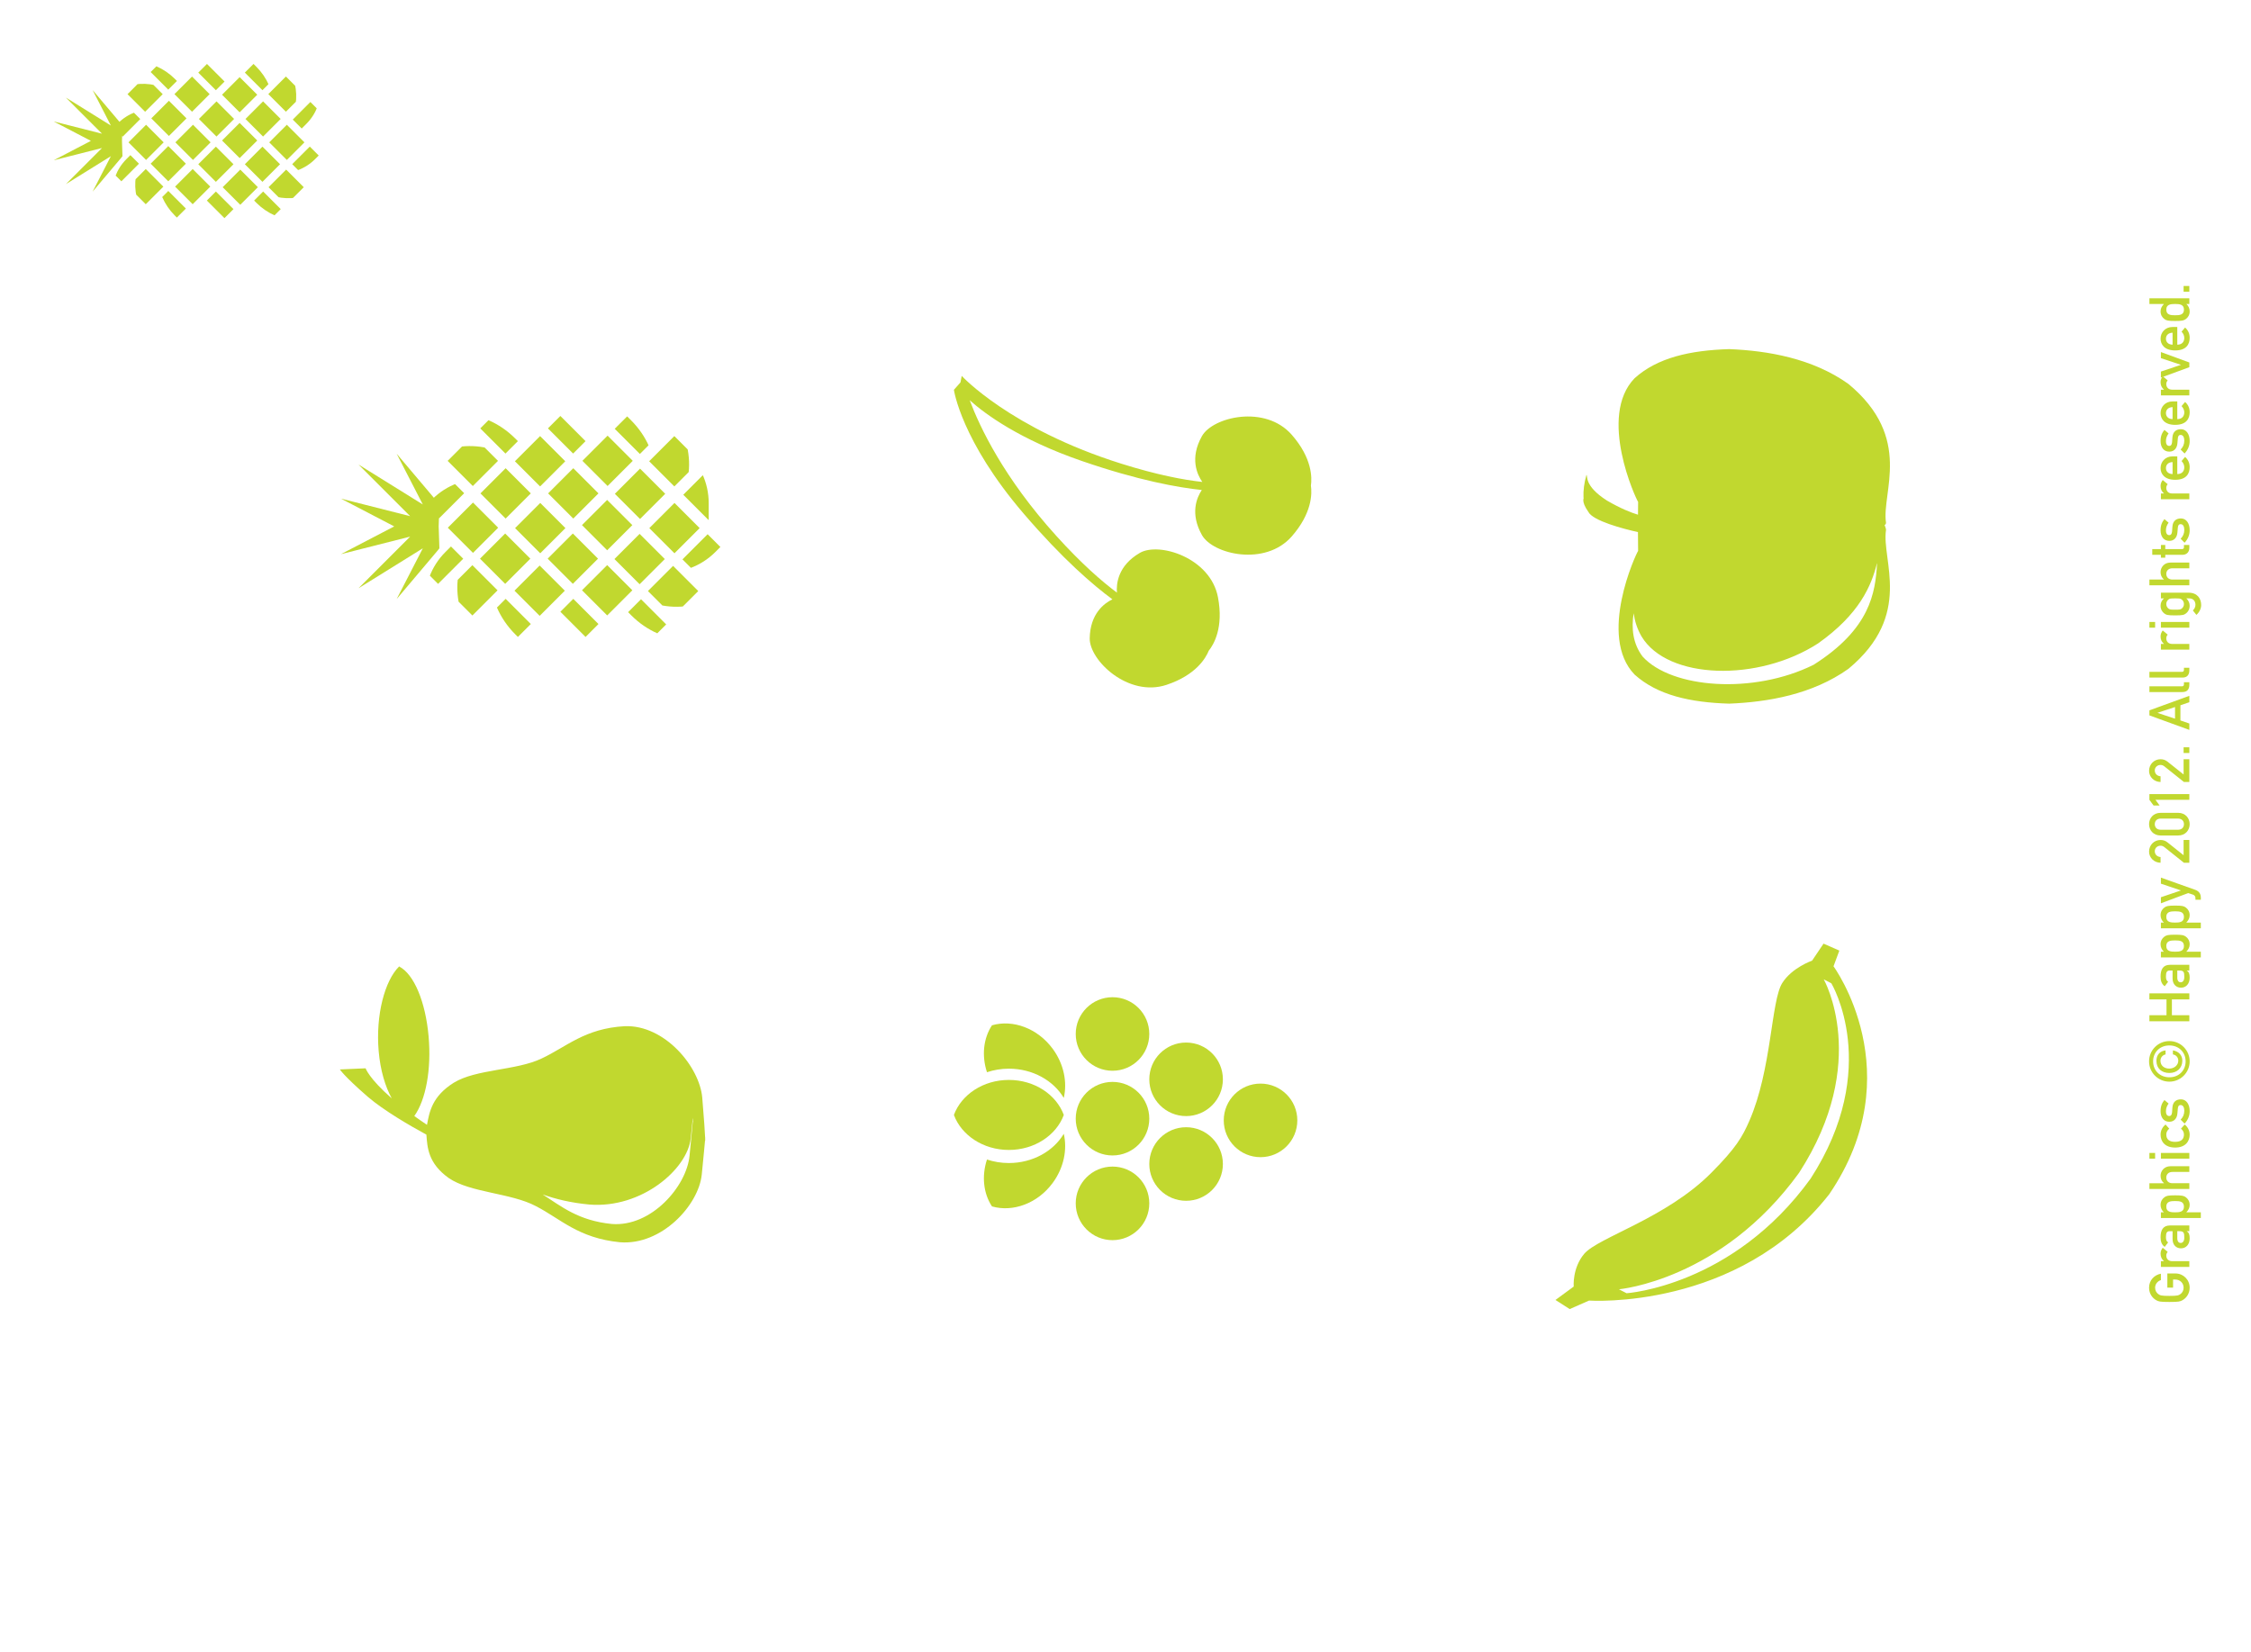 <?xml version="1.0" encoding="UTF-8" standalone="no"?>
<!-- Generator: Adobe Illustrator 16.0.0, SVG Export Plug-In . SVG Version: 6.00 Build 0)  -->

<svg
   xmlns:dc="http://purl.org/dc/elements/1.1/"
   xmlns:cc="http://creativecommons.org/ns#"
   xmlns:rdf="http://www.w3.org/1999/02/22-rdf-syntax-ns#"
   xmlns:svg="http://www.w3.org/2000/svg"
   xmlns="http://www.w3.org/2000/svg"
   xmlns:xlink="http://www.w3.org/1999/xlink"
   xmlns:sodipodi="http://sodipodi.sourceforge.net/DTD/sodipodi-0.dtd"
   xmlns:inkscape="http://www.inkscape.org/namespaces/inkscape"
   version="1.1"
   id="Layer_1"
   x="0px"
   y="0px"
   width="989.355"
   height="726.302"
   viewBox="0 0 989.355 726.302"
   enable-background="new 0 0 595.275 841.89"
   xml:space="preserve"
   inkscape:version="0.91 r13725"
   sodipodi:docname="nlg_fruit.svg"><defs
     id="defs1389"><defs
       id="defs637"><rect
         height="841.89"
         width="595.274"
         y="-0.001"
         x="0.001"
         id="SVGID_9_" /></defs><clipPath
       id="SVGID_10_"><use
         id="use641"
         overflow="visible"
         xlink:href="#SVGID_9_"
         style="overflow:visible"
         x="0"
         y="0"
         width="100%"
         height="100%" /></clipPath><defs
       id="defs389"><rect
         height="841.89"
         width="595.274"
         y="-0.001"
         x="0.001"
         id="SVGID_1_" /></defs><clipPath
       id="SVGID_2_"><use
         id="use393"
         overflow="visible"
         xlink:href="#SVGID_1_"
         style="overflow:visible"
         x="0"
         y="0"
         width="100%"
         height="100%" /></clipPath></defs><sodipodi:namedview
     pagecolor="#ffffff"
     bordercolor="#666666"
     borderopacity="1"
     objecttolerance="10"
     gridtolerance="10"
     guidetolerance="10"
     inkscape:pageopacity="0"
     inkscape:pageshadow="2"
     inkscape:window-width="1870"
     inkscape:window-height="1008"
     id="namedview1387"
     showgrid="false"
     inkscape:zoom="1.1212866"
     inkscape:cx="613.78961"
     inkscape:cy="378.67658"
     inkscape:window-x="1440"
     inkscape:window-y="0"
     inkscape:window-maximized="0"
     inkscape:current-layer="layer2"
     fit-margin-top="0"
     fit-margin-left="0"
     fit-margin-right="0"
     fit-margin-bottom="0" /><g
     inkscape:groupmode="layer"
     id="layer2"
     inkscape:label="color"
     style="display:none"
     transform="translate(75.445,65.292)"><rect
       style="display:inline;fill:#008fc5"
       x="250.26"
       y="172.06"
       transform="matrix(1,0.002,-0.002,1,0,0)"
       width="340.201"
       height="249.499"
       id="rect5" /></g><g
     inkscape:groupmode="layer"
     id="layer3"
     inkscape:label="markers"
     style="display:none"
     transform="translate(75.445,65.292)"><polygon
       style="display:inline;fill:none;stroke:#000000;stroke-miterlimit:3.864"
       stroke-miterlimit="3.864"
       points="408.424,399.513 431.123,399.551 431.086,422.252 408.387,422.214 408.349,444.914 453.648,444.988 453.687,422.289 476.387,422.326 476.349,445.025 498.648,444.863 521.348,444.9 521.387,422.199 499.086,422.363 499.123,399.664 521.824,399.7 521.461,376.9 498.76,376.862 498.799,354.163 521.498,354.2 521.535,331.5 499.233,331.664 476.535,331.625 476.498,354.324 453.797,354.289 453.836,331.588 431.233,331.551 431.197,354.25 431.16,376.852 408.461,376.813 "
       id="polygon37"
       transform="matrix(0,-2.9,2.9,0,-442.374,1513.935)" /><polygon
       style="display:inline;fill:none;stroke:#000000;stroke-miterlimit:3.864"
       stroke-miterlimit="3.864"
       points="430.76,376.751 408.062,376.712 408.023,399.413 430.724,399.451 430.687,422.15 407.986,422.113 385.285,422.076 385.248,444.775 362.549,444.738 362.586,422.039 317.286,421.963 317.324,399.263 340.023,399.3 340.062,376.6 317.361,376.563 317.398,353.963 340.099,354 362.697,354.039 362.736,331.338 385.437,331.375 385.398,354.076 408.099,354.113 408.137,331.413 430.836,331.451 "
       id="polygon29"
       transform="matrix(0,-2.9,2.9,0,-442.374,1513.935)" /><polygon
       style="display:inline;fill:none;stroke:#000000;stroke-miterlimit:3.864"
       stroke-miterlimit="3.864"
       points="362.898,354.039 362.937,331.338 385.637,331.376 385.599,354.076 408.299,354.114 408.336,331.412 408.373,308.713 431.072,308.75 431.111,286.051 408.41,286.013 408.483,240.713 385.785,240.675 385.748,263.376 363.049,263.338 363.086,240.639 340.483,240.601 340.447,263.302 340.41,285.901 317.711,285.864 317.674,308.564 340.373,308.6 340.336,331.301 317.637,331.263 317.599,353.964 "
       id="polygon33"
       transform="matrix(0,-2.9,2.9,0,-442.374,1513.935)" /><polygon
       style="display:inline;fill:none;stroke:#000000;stroke-miterlimit:3.864"
       stroke-miterlimit="3.864"
       points="431.062,195.251 408.361,195.213 408.322,217.913 431.023,217.951 430.984,240.651 408.286,240.613 385.586,240.576 385.549,263.275 362.848,263.239 362.885,240.539 317.586,240.463 317.623,217.763 340.322,217.8 340.361,195.1 317.661,195.064 317.697,172.464 340.398,172.501 362.998,172.54 363.036,149.838 385.734,149.876 385.697,172.576 408.398,172.614 408.437,149.913 431.135,149.952 "
       id="polygon27"
       transform="matrix(0,-2.9,2.9,0,-442.374,1513.935)" /><polygon
       style="display:inline;fill:none;stroke:#000000;stroke-miterlimit:3.864"
       stroke-miterlimit="3.864"
       points="521.611,286.2 498.91,286.162 498.873,308.863 521.572,308.9 521.535,331.6 498.836,331.563 476.137,331.525 476.099,354.225 453.398,354.188 453.437,331.488 408.137,331.412 408.174,308.712 430.873,308.75 430.91,286.051 408.211,286.012 408.248,263.412 430.947,263.45 453.549,263.488 453.586,240.787 476.285,240.824 476.248,263.525 498.947,263.563 498.983,240.863 521.686,240.9 "
       id="polygon31"
       transform="matrix(0,-2.9,2.9,0,-442.374,1513.935)" /><polygon
       style="display:inline;fill:none;stroke:#000000;stroke-miterlimit:3.864"
       stroke-miterlimit="3.864"
       points="453.848,263.487 453.885,240.789 476.586,240.824 476.549,263.526 499.249,263.563 499.286,240.863 499.322,218.164 522.023,218.2 522.061,195.5 499.358,195.463 499.436,150.165 476.733,150.125 476.697,172.826 453.996,172.789 454.036,150.089 431.436,150.051 431.396,172.752 431.358,195.352 408.661,195.313 408.624,218.013 431.322,218.051 431.286,240.75 408.586,240.713 408.549,263.412 "
       id="polygon35"
       transform="matrix(0,-2.9,2.9,0,-442.374,1513.935)" /><rect
       style="display:inline;fill:none;stroke:#000000;stroke-width:2.9;stroke-miterlimit:3.864"
       x="-659.56"
       y="-73.995"
       stroke-miterlimit="3.864"
       width="723.402"
       height="986.455"
       id="rect43"
       transform="matrix(0,-1,1,0,0,0)" /></g><g
     inkscape:groupmode="layer"
     id="layer1"
     inkscape:label="Layer 1"
     style="display:inline"
     transform="translate(75.445,65.292)"><path
       style="fill:none;stroke:#000000;stroke-width:2.9;stroke-miterlimit:3.864"
       inkscape:connector-curvature="0"
       stroke-miterlimit="3.864"
       d="M 57.772,592.613"
       id="path25" /><path
       style="fill:none;stroke:#000000;stroke-width:2.9;stroke-miterlimit:3.864"
       inkscape:connector-curvature="0"
       stroke-miterlimit="3.864"
       d="M 58.964,592.463"
       id="path39" /><g
       id="g97"
       transform="matrix(0,-2.9,2.9,0,-442.374,1513.935)"><g
         id="g99" /></g><path
       style="clip-rule:evenodd;fill:#c1d82f;fill-rule:evenodd"
       inkscape:connector-curvature="0"
       id="path469"
       d="m 487.236,374.269 c -5.796,-5.626 -18.354,0.22 -18.748,0.529 -0.64,-0.012 -1.294,-0.012 -1.946,-0.018 0.319,-1.058 0.938,-2.629 2.138,-4.694 2.278,-3.578 3.832,-2.879 3.895,-3.12 -1.201,-0.344 -2.358,-0.496 -3.43,-0.447 -0.05,0.162 -0.453,-0.476 -2.168,0.734 -1.354,0.662 -2.58,5.285 -3.07,7.52 -0.957,0.005 -1.914,0.009 -2.854,0.025 -0.396,-0.309 -12.947,-6.155 -18.75,-0.529 -3.124,3.474 -4.221,8.426 -4.4,14.326 0.234,5.83 1.379,12.608 5.283,18.084 8.182,9.867 16.468,4.977 21.037,5.689 0.185,-10e-4 0.457,-0.092 0.756,-0.211 0.061,0.119 0.156,0.21 0.344,0.211 4.568,-0.712 12.849,4.178 21.035,-5.689 3.904,-5.476 5.047,-12.254 5.285,-18.084 -0.186,-5.9 -1.28,-10.852 -4.407,-14.326 m -28.183,36.736 c -4.274,-0.262 -9.803,-0.988 -15.256,-9.607 -4.537,-9.121 -3.6,-21.536 1.244,-25.921 1.979,-1.493 4.285,-1.712 6.561,-1.358 -1.205,0.172 -2.391,0.542 -3.518,1.201 -6.556,3.938 -6.932,17.662 -1.053,26.747 4.438,6.28 8.758,8.096 12.182,8.938 -0.055,0 -0.106,0.002 -0.16,0"
       clip-path="url(#SVGID_2_)"
       transform="matrix(0,-2.9,2.9,0,-442.374,1513.935)" /><path
       style="clip-rule:evenodd;fill:#c1d82f;fill-rule:evenodd"
       inkscape:connector-curvature="0"
       id="path471"
       d="m 375.558,287.755 c 3.083,-1.136 5.308,-4.436 5.308,-8.327 0,-3.894 -2.225,-7.192 -5.308,-8.329 -3.075,1.137 -5.305,4.435 -5.305,8.329 0,3.891 2.229,7.191 5.305,8.327"
       clip-path="url(#SVGID_2_)"
       transform="matrix(0,-2.9,2.9,0,-442.374,1513.935)" /><path
       style="clip-rule:evenodd;fill:#c1d82f;fill-rule:evenodd"
       inkscape:connector-curvature="0"
       id="path473"
       d="m 367.732,295.138 c 0,-3.079 -2.496,-5.576 -5.571,-5.576 -3.083,0 -5.582,2.497 -5.582,5.576 0,3.078 2.499,5.573 5.582,5.573 3.075,0 5.571,-2.495 5.571,-5.573"
       clip-path="url(#SVGID_2_)"
       transform="matrix(0,-2.9,2.9,0,-442.374,1513.935)" /><path
       style="clip-rule:evenodd;fill:#c1d82f;fill-rule:evenodd"
       inkscape:connector-curvature="0"
       id="path475"
       d="m 374.995,289.563 c -3.079,0 -5.577,2.497 -5.577,5.576 0,3.078 2.498,5.572 5.577,5.572 3.079,0 5.573,-2.494 5.573,-5.572 0,-3.079 -2.494,-5.576 -5.573,-5.576"
       clip-path="url(#SVGID_2_)"
       transform="matrix(0,-2.9,2.9,0,-442.374,1513.935)" /><path
       style="clip-rule:evenodd;fill:#c1d82f;fill-rule:evenodd"
       inkscape:connector-curvature="0"
       id="path477"
       d="m 373.697,306.291 c 0,-3.079 -2.496,-5.579 -5.576,-5.579 -3.078,0 -5.576,2.5 -5.576,5.579 0,3.076 2.498,5.574 5.576,5.574 3.08,0 5.576,-2.498 5.576,-5.574"
       clip-path="url(#SVGID_2_)"
       transform="matrix(0,-2.9,2.9,0,-442.374,1513.935)" /><path
       style="clip-rule:evenodd;fill:#c1d82f;fill-rule:evenodd"
       inkscape:connector-curvature="0"
       id="path479"
       d="m 380.957,300.712 c -3.079,0 -5.572,2.5 -5.572,5.579 0,3.076 2.493,5.574 5.572,5.574 3.082,0 5.575,-2.498 5.575,-5.574 0,-3.079 -2.493,-5.579 -5.575,-5.579"
       clip-path="url(#SVGID_2_)"
       transform="matrix(0,-2.9,2.9,0,-442.374,1513.935)" /><path
       style="clip-rule:evenodd;fill:#c1d82f;fill-rule:evenodd"
       inkscape:connector-curvature="0"
       id="path481"
       d="m 374.736,311.996 c -3.079,0 -5.578,2.496 -5.578,5.574 0,3.078 2.499,5.576 5.578,5.576 3.078,0 5.574,-2.498 5.574,-5.576 10e-4,-3.078 -2.496,-5.574 -5.574,-5.574"
       clip-path="url(#SVGID_2_)"
       transform="matrix(0,-2.9,2.9,0,-442.374,1513.935)" /><path
       style="clip-rule:evenodd;fill:#c1d82f;fill-rule:evenodd"
       inkscape:connector-curvature="0"
       id="path483"
       d="m 387.832,289.563 c -3.082,0 -5.576,2.497 -5.576,5.576 0,3.078 2.494,5.572 5.576,5.572 3.078,0 5.572,-2.494 5.572,-5.572 0,-3.079 -2.494,-5.576 -5.572,-5.576"
       clip-path="url(#SVGID_2_)"
       transform="matrix(0,-2.9,2.9,0,-442.374,1513.935)" /><path
       style="clip-rule:evenodd;fill:#c1d82f;fill-rule:evenodd"
       inkscape:connector-curvature="0"
       id="path485"
       d="m 378.137,287.752 c 2.386,0.551 5.137,0.017 7.442,-1.674 3.136,-2.306 4.479,-6.053 3.568,-9.208 -1.985,-1.309 -4.615,-1.58 -7.112,-0.759 0.343,1.031 0.537,2.145 0.537,3.311 0,3.623 -1.801,6.767 -4.435,8.33"
       clip-path="url(#SVGID_2_)"
       transform="matrix(0,-2.9,2.9,0,-442.374,1513.935)" /><path
       style="clip-rule:evenodd;fill:#c1d82f;fill-rule:evenodd"
       inkscape:connector-curvature="0"
       id="path487"
       d="m 365.263,286.078 c 2.304,1.691 5.057,2.225 7.441,1.674 -2.632,-1.563 -4.435,-4.706 -4.435,-8.33 0,-1.166 0.191,-2.28 0.533,-3.311 -2.494,-0.821 -5.125,-0.55 -7.108,0.759 -0.908,3.156 0.43,6.901 3.569,9.208"
       clip-path="url(#SVGID_2_)"
       transform="matrix(0,-2.9,2.9,0,-442.374,1513.935)" /><path
       style="fill:#c1d82f"
       inkscape:connector-curvature="0"
       id="path489"
       d="m 487.582,272.285 -0.987,-0.193 -1.121,-0.993 c 0,0 -7.666,1.065 -18.767,10.573 -6.875,5.889 -10.846,10.539 -12.99,13.448 -0.605,-1.248 -2.178,-3.369 -5.902,-3.438 -3.354,-0.061 -8.994,5.844 -7.061,11.645 1.484,4.463 4.061,5.948 5.174,6.397 0.931,0.751 3.484,2.275 8.104,1.395 6.007,-1.144 8.411,-8.947 6.721,-11.844 -1.94,-3.329 -4.681,-3.577 -6.022,-3.468 1.727,-2.319 4.411,-5.395 8.61,-9.194 8.775,-7.941 16.455,-11.582 20.554,-13.119 -2.127,2.38 -5.971,7.599 -9.212,17.001 -2.95,8.56 -4.021,14.579 -4.397,18.174 -1.153,-0.769 -3.582,-1.803 -6.828,0.022 -2.926,1.645 -4.801,9.591 -0.199,13.618 3.539,3.097 6.512,3.073 7.696,2.897 1.188,0.176 4.158,0.2 7.698,-2.897 4.604,-4.027 2.727,-11.973 -0.198,-13.618 -3.355,-1.888 -5.846,-0.716 -6.946,0.057 0.314,-2.874 1.071,-6.885 2.771,-12.286 5.284,-16.807 13.302,-24.177 13.302,-24.177"
       clip-path="url(#SVGID_2_)"
       transform="matrix(0,-2.9,2.9,0,-442.374,1513.935)" /><path
       style="fill:#c1d82f"
       inkscape:connector-curvature="0"
       id="path491"
       d="m 398.064,187.016 c 0.005,-0.008 0.01,-0.015 0.014,-0.024 -0.013,0.001 -0.025,0.002 -0.037,0.002 -2.13,-2.142 -7.309,-3.551 -12.821,-3.075 -2.896,0.252 -5.356,0.99 -7.149,1.981 3.066,-3.507 4.577,-3.96 4.558,-3.965 -0.054,-1.3 -0.112,-2.6 -0.173,-3.9 0.014,0.006 -0.906,0.51 -4.162,4.255 -2.06,2.402 -4.34,6.322 -5.721,8.861 -1.96,0.145 -4.342,0.259 -6.577,3.383 -2.229,3.229 -2.262,9.451 -4.254,13.199 -1.93,3.766 -4.854,6.428 -5.481,12.75 -0.503,6.316 5.609,11.922 10.261,12.402 3.077,0.295 4.512,0.45 5.15,0.494 0,0.008 0,0.018 -0.001,0.028 0,0 0.096,-0.001 0.291,-0.008 0.121,0.008 0.171,0.009 0.171,0.009 l 0,-0.015 c 0.79,-0.027 2.646,-0.157 6.055,-0.435 4.677,-0.412 11.046,-5.686 10.825,-11.742 -0.342,-6.087 -3.145,-8.834 -4.906,-12.621 -1.824,-3.808 -1.581,-9.906 -3.665,-13.297 -2.082,-3.307 -4.44,-3.687 -6.383,-4.057 0.364,-0.548 0.801,-1.182 1.333,-1.923 2.477,1.765 7.119,2.61 12.1,2.164 5.221,-0.466 9.398,-2.205 10.559,-4.442 0.013,0 0.026,-0.001 0.039,-0.002 -0.01,-0.007 -0.018,-0.014 -0.026,-0.022 m -22.953,44.512 c -0.054,0.002 -0.112,0.004 -0.158,0.006 l 0,0.014 c 0,0 -0.049,0 -0.171,-0.009 -0.195,0.005 -0.29,0.005 -0.29,0.005 0,-0.008 0,-0.017 0.002,-0.026 -0.643,-0.045 -2.076,-0.199 -5.153,-0.489 -4.654,-0.476 -10.787,-5.812 -10.309,-11.793 0.507,-5.058 2.663,-7.635 4.475,-10.459 -0.699,1.954 -1.258,4.215 -1.53,7.067 -0.636,7.945 5.371,14.86 10.021,15.367 1.324,0.131 2.33,0.236 3.113,0.317"
       clip-path="url(#SVGID_2_)"
       transform="matrix(0,-2.9,2.9,0,-442.374,1513.935)" /><path
       style="clip-rule:evenodd;fill:#c1d82f;fill-rule:evenodd"
       inkscape:connector-curvature="0"
       id="path493"
       d="m 398.944,401.159 c 0,0 -1.054,-3.056 -3.399,-4.523 -2.711,-1.7 -13.098,-1.587 -20.861,-4.971 -2.431,-1.061 -4.098,-2 -7.905,-5.785 -6.901,-6.856 -9.78,-17.151 -12.272,-19.254 -2.153,-1.821 -4.965,-1.593 -4.965,-1.593 l -2.029,-2.762 -1.381,2.157 1.289,2.928 c 0,0 -1.554,22.569 16.121,36.405 18.375,12.526 34.547,0.649 34.547,0.649 l 2.383,0.882 1.053,-2.395 -2.581,-1.738 z m -3.432,2.924 c 0,0 -12.809,7.717 -29.611,-3.147 -16.321,-11.797 -17.368,-27.888 -17.368,-27.888 l 0.6,-1.157 c 0,0 1.349,15.513 17.668,27.309 16.806,10.862 29.313,3.728 29.313,3.728 l -0.602,1.155 z"
       clip-path="url(#SVGID_2_)"
       transform="matrix(0,-2.9,2.9,0,-442.374,1513.935)" /><polygon
       style="fill:#c1d82f"
       id="polygon495"
       points="468.42,192.867 475.785,186.644 468.091,190.609 474.15,180.86 466.32,188.689 468.979,178.201 464.77,186.275 460.562,178.201 463.221,188.689 455.393,180.86 461.449,190.609 453.757,186.644 461.123,192.867 461.449,193.121 464.77,193.013 468.091,193.121 "
       clip-path="url(#SVGID_2_)"
       transform="matrix(0,-2.9,2.9,0,-442.374,1513.935)" /><g
       id="g497"
       transform="matrix(0,-2.9,2.9,0,-442.374,1513.935)"><defs
         id="defs499"><path
           inkscape:connector-curvature="0"
           id="SVGID_3_"
           d="m 461.249,193.121 c -6.236,0 -11.292,5.46 -11.292,12.196 l 0,16.423 c 0,6.736 5.056,12.197 11.292,12.197 l 7.051,0 c 6.235,0 11.287,-5.461 11.287,-12.197 l 0,-16.423 c 0,-6.736 -5.052,-12.196 -11.287,-12.196 l -7.051,0 z" /></defs><clipPath
         id="SVGID_4_"><use
           height="100%"
           width="100%"
           y="0"
           x="0"
           style="overflow:visible"
           xlink:href="#SVGID_3_"
           overflow="visible"
           id="use503" /></clipPath><rect
         style="fill:#c1d82f"
         x="447.33"
         y="200.522"
         transform="matrix(0.707,0.707,-0.707,0.707,275.479,-258.685)"
         clip-path="url(#SVGID_4_)"
         width="5.397"
         height="5.397"
         id="rect505" /><rect
         style="fill:#c1d82f"
         x="457.056"
         y="200.521"
         transform="matrix(0.707,0.707,-0.707,0.707,278.507,-265.631)"
         clip-path="url(#SVGID_4_)"
         width="5.395"
         height="5.398"
         id="rect507" /><rect
         style="fill:#c1d82f"
         x="467.133"
         y="200.522"
         transform="matrix(0.707,0.707,-0.707,0.707,281.278,-272.687)"
         clip-path="url(#SVGID_4_)"
         width="5.397"
         height="5.395"
         id="rect509" /><rect
         style="fill:#c1d82f"
         x="476.926"
         y="200.521"
         transform="matrix(0.707,0.707,-0.707,0.707,284.208,-279.636)"
         clip-path="url(#SVGID_4_)"
         width="5.396"
         height="5.398"
         id="rect511" /><rect
         style="fill:#c1d82f"
         x="452.205"
         y="205.745"
         transform="matrix(0.707,0.707,-0.707,0.707,280.779,-260.668)"
         clip-path="url(#SVGID_4_)"
         width="5.393"
         height="5.396"
         id="rect513" /><rect
         style="fill:#c1d82f"
         x="461.931"
         y="205.746"
         transform="matrix(0.707,0.707,-0.707,0.707,283.387,-267.456)"
         clip-path="url(#SVGID_4_)"
         width="5.396"
         height="5.394"
         id="rect515" /><rect
         style="fill:#c1d82f"
         x="472.006"
         y="205.745"
         transform="matrix(0.707,0.707,-0.707,0.707,286.398,-274.603)"
         clip-path="url(#SVGID_4_)"
         width="5.395"
         height="5.396"
         id="rect517" /><rect
         style="fill:#c1d82f"
         x="447.33"
         y="210.776"
         transform="matrix(0.707,0.707,-0.707,0.707,282.729,-255.682)"
         clip-path="url(#SVGID_4_)"
         width="5.397"
         height="5.397"
         id="rect519" /><rect
         style="fill:#c1d82f"
         x="457.056"
         y="210.775"
         transform="matrix(0.707,0.707,-0.707,0.707,285.76,-262.625)"
         clip-path="url(#SVGID_4_)"
         width="5.395"
         height="5.398"
         id="rect521" /><rect
         style="fill:#c1d82f"
         x="467.133"
         y="210.776"
         transform="matrix(0.707,0.707,-0.707,0.707,288.528,-269.684)"
         clip-path="url(#SVGID_4_)"
         width="5.397"
         height="5.395"
         id="rect523" /><rect
         style="fill:#c1d82f"
         x="476.926"
         y="210.775"
         transform="matrix(0.707,0.707,-0.707,0.707,291.459,-276.632)"
         clip-path="url(#SVGID_4_)"
         width="5.396"
         height="5.398"
         id="rect525" /><rect
         style="fill:#c1d82f"
         x="452.204"
         y="215.998"
         transform="matrix(0.707,0.707,-0.707,0.707,288.093,-257.684)"
         clip-path="url(#SVGID_4_)"
         width="5.394"
         height="5.397"
         id="rect527" /><rect
         style="fill:#c1d82f"
         x="462.079"
         y="215.998"
         transform="matrix(0.707,0.707,-0.707,0.707,290.988,-264.669)"
         clip-path="url(#SVGID_4_)"
         width="5.394"
         height="5.398"
         id="rect529" /><rect
         style="fill:#c1d82f"
         x="472.006"
         y="215.998"
         transform="matrix(0.707,0.707,-0.707,0.707,293.711,-271.623)"
         clip-path="url(#SVGID_4_)"
         width="5.396"
         height="5.397"
         id="rect531" /><rect
         style="fill:#c1d82f"
         x="447.33"
         y="221.021"
         transform="matrix(0.707,0.707,-0.707,0.707,289.912,-252.661)"
         clip-path="url(#SVGID_4_)"
         width="5.396"
         height="5.396"
         id="rect533" /><rect
         style="fill:#c1d82f"
         x="457.056"
         y="220.872"
         transform="matrix(0.707,0.707,-0.707,0.707,292.84,-259.644)"
         clip-path="url(#SVGID_4_)"
         width="5.394"
         height="5.398"
         id="rect535" /><rect
         style="fill:#c1d82f"
         x="467.133"
         y="220.873"
         transform="matrix(0.707,0.707,-0.707,0.707,295.605,-266.705)"
         clip-path="url(#SVGID_4_)"
         width="5.396"
         height="5.395"
         id="rect537" /><rect
         style="fill:#c1d82f"
         x="476.926"
         y="220.872"
         transform="matrix(0.707,0.707,-0.707,0.707,298.535,-273.651)"
         clip-path="url(#SVGID_4_)"
         width="5.395"
         height="5.397"
         id="rect539" /><rect
         style="fill:#c1d82f"
         x="452.205"
         y="225.946"
         transform="matrix(0.707,0.707,-0.707,0.707,295.006,-254.726)"
         clip-path="url(#SVGID_4_)"
         width="5.393"
         height="5.395"
         id="rect541" /><rect
         style="fill:#c1d82f"
         x="461.931"
         y="226.095"
         transform="matrix(0.707,0.707,-0.707,0.707,297.773,-261.499)"
         clip-path="url(#SVGID_4_)"
         width="5.396"
         height="5.394"
         id="rect543" /><rect
         style="fill:#c1d82f"
         x="472.006"
         y="226.094"
         transform="matrix(0.707,0.707,-0.707,0.707,300.786,-268.643)"
         clip-path="url(#SVGID_4_)"
         width="5.395"
         height="5.396"
         id="rect545" /><rect
         style="fill:#c1d82f"
         x="456.942"
         y="231.201"
         transform="matrix(0.707,0.707,-0.707,0.707,300.173,-256.557)"
         clip-path="url(#SVGID_4_)"
         width="5.393"
         height="5.396"
         id="rect547" /><polygon
         style="fill:#c1d82f"
         clip-path="url(#SVGID_4_)"
         points="473.382,233.899 469.568,230.084 465.749,233.899 469.568,237.714 "
         id="polygon549" /><rect
         style="fill:#c1d82f"
         x="457.056"
         y="190.349"
         transform="matrix(0.707,0.707,-0.707,0.707,271.312,-268.613)"
         clip-path="url(#SVGID_4_)"
         width="5.395"
         height="5.398"
         id="rect551" /><rect
         style="fill:#c1d82f"
         x="466.984"
         y="190.499"
         transform="matrix(0.707,0.707,-0.707,0.707,274.327,-275.591)"
         clip-path="url(#SVGID_4_)"
         width="5.393"
         height="5.396"
         id="rect553" /><rect
         style="fill:#c1d82f"
         x="452.204"
         y="195.573"
         transform="matrix(0.707,0.707,-0.707,0.707,273.643,-263.673)"
         clip-path="url(#SVGID_4_)"
         width="5.394"
         height="5.397"
         id="rect555" /><rect
         style="fill:#c1d82f"
         x="461.931"
         y="195.574"
         transform="matrix(0.707,0.707,-0.707,0.707,276.256,-270.458)"
         clip-path="url(#SVGID_4_)"
         width="5.397"
         height="5.395"
         id="rect557" /><rect
         style="fill:#c1d82f"
         x="472.006"
         y="195.573"
         transform="matrix(0.707,0.707,-0.707,0.707,279.267,-277.606)"
         clip-path="url(#SVGID_4_)"
         width="5.396"
         height="5.397"
         id="rect559" /></g><g
       id="g561"
       transform="matrix(0,-2.9,2.9,0,-442.374,1513.935)"><defs
         id="defs563"><rect
           id="SVGID_5_"
           x="0.001"
           y="-0.001"
           width="595.274"
           height="841.89" /></defs><clipPath
         id="SVGID_6_"><use
           height="100%"
           width="100%"
           y="0"
           x="0"
           style="overflow:visible"
           xlink:href="#SVGID_5_"
           overflow="visible"
           id="use567" /></clipPath><polygon
         style="fill:#c1d82f"
         clip-path="url(#SVGID_6_)"
         points="523.209,145.014 525.531,145.088 525.762,144.912 530.91,140.563 525.531,143.333 529.766,136.518 524.293,141.992 526.152,134.659 523.209,140.303 520.266,134.659 522.127,141.992 516.653,136.518 520.887,143.333 515.51,140.563 520.66,144.912 520.887,145.088 "
         id="polygon569" /></g><g
       id="g571"
       transform="matrix(0,-2.9,2.9,0,-442.374,1513.935)"><defs
         id="defs573"><path
           inkscape:connector-curvature="0"
           id="SVGID_7_"
           d="m 520.748,145.089 c -4.359,0 -7.895,3.818 -7.895,8.527 l 0,11.481 c 0,4.71 3.535,8.527 7.895,8.527 l 4.93,0 c 4.357,0 7.891,-3.817 7.891,-8.527 l 0,-11.481 c 0,-4.709 -3.533,-8.527 -7.891,-8.527 l -4.93,0 z" /></defs><clipPath
         id="SVGID_8_"><use
           height="100%"
           width="100%"
           y="0"
           x="0"
           style="overflow:visible"
           xlink:href="#SVGID_7_"
           overflow="visible"
           id="use577" /></clipPath><rect
         style="fill:#c1d82f"
         x="511.017"
         y="150.264"
         transform="matrix(0.707,0.707,-0.707,0.707,257.898,-318.16)"
         clip-path="url(#SVGID_8_)"
         width="3.772"
         height="3.772"
         id="rect579" /><rect
         style="fill:#c1d82f"
         x="517.816"
         y="150.263"
         transform="matrix(0.707,0.707,-0.707,0.707,259.891,-322.969)"
         clip-path="url(#SVGID_8_)"
         width="3.772"
         height="3.773"
         id="rect581" /><rect
         style="fill:#c1d82f"
         x="524.86"
         y="150.264"
         transform="matrix(0.707,0.707,-0.707,0.707,261.779,-327.854)"
         clip-path="url(#SVGID_8_)"
         width="3.774"
         height="3.771"
         id="rect583" /><rect
         style="fill:#c1d82f"
         x="531.709"
         y="150.264"
         transform="matrix(0.707,0.707,-0.707,0.707,263.961,-332.794)"
         clip-path="url(#SVGID_8_)"
         width="3.772"
         height="3.772"
         id="rect585" /><rect
         style="fill:#c1d82f"
         x="514.425"
         y="153.915"
         transform="matrix(0.707,0.707,-0.707,0.707,261.392,-319.454)"
         clip-path="url(#SVGID_8_)"
         width="3.773"
         height="3.772"
         id="rect587" /><rect
         style="fill:#c1d82f"
         x="521.224"
         y="153.915"
         transform="matrix(0.707,0.707,-0.707,0.707,263.296,-324.215)"
         clip-path="url(#SVGID_8_)"
         width="3.774"
         height="3.772"
         id="rect589" /><rect
         style="fill:#c1d82f"
         x="528.267"
         y="153.915"
         transform="matrix(0.707,0.707,-0.707,0.707,265.624,-329.339)"
         clip-path="url(#SVGID_8_)"
         width="3.772"
         height="3.772"
         id="rect591" /><rect
         style="fill:#c1d82f"
         x="511.017"
         y="157.433"
         transform="matrix(0.707,0.707,-0.707,0.707,262.881,-316.014)"
         clip-path="url(#SVGID_8_)"
         width="3.772"
         height="3.771"
         id="rect593" /><rect
         style="fill:#c1d82f"
         x="517.817"
         y="157.432"
         transform="matrix(0.707,0.707,-0.707,0.707,264.873,-320.822)"
         clip-path="url(#SVGID_8_)"
         width="3.772"
         height="3.772"
         id="rect595" /><rect
         style="fill:#c1d82f"
         x="524.861"
         y="157.433"
         transform="matrix(0.707,0.707,-0.707,0.707,266.758,-325.708)"
         clip-path="url(#SVGID_8_)"
         width="3.773"
         height="3.77"
         id="rect597" /><rect
         style="fill:#c1d82f"
         x="531.709"
         y="157.433"
         transform="matrix(0.707,0.707,-0.707,0.707,268.941,-330.645)"
         clip-path="url(#SVGID_8_)"
         width="3.772"
         height="3.772"
         id="rect599" /><rect
         style="fill:#c1d82f"
         x="514.425"
         y="161.083"
         transform="matrix(0.707,0.707,-0.707,0.707,266.373,-317.309)"
         clip-path="url(#SVGID_8_)"
         width="3.772"
         height="3.771"
         id="rect601" /><rect
         style="fill:#c1d82f"
         x="521.327"
         y="161.082"
         transform="matrix(0.707,0.707,-0.707,0.707,268.571,-322.282)"
         clip-path="url(#SVGID_8_)"
         width="3.771"
         height="3.774"
         id="rect603" /><rect
         style="fill:#c1d82f"
         x="528.267"
         y="161.083"
         transform="matrix(0.707,0.707,-0.707,0.707,270.604,-327.19)"
         clip-path="url(#SVGID_8_)"
         width="3.771"
         height="3.772"
         id="rect605" /><rect
         style="fill:#c1d82f"
         x="511.017"
         y="164.595"
         transform="matrix(0.707,0.707,-0.707,0.707,267.945,-313.916)"
         clip-path="url(#SVGID_8_)"
         width="3.772"
         height="3.771"
         id="rect607" /><rect
         style="fill:#c1d82f"
         x="517.817"
         y="164.491"
         transform="matrix(0.707,0.707,-0.707,0.707,269.864,-318.755)"
         clip-path="url(#SVGID_8_)"
         width="3.772"
         height="3.772"
         id="rect609" /><rect
         style="fill:#c1d82f"
         x="524.861"
         y="164.492"
         transform="matrix(0.707,0.707,-0.707,0.707,271.748,-323.642)"
         clip-path="url(#SVGID_8_)"
         width="3.773"
         height="3.77"
         id="rect611" /><rect
         style="fill:#c1d82f"
         x="531.709"
         y="164.491"
         transform="matrix(0.707,0.707,-0.707,0.707,273.933,-328.578)"
         clip-path="url(#SVGID_8_)"
         width="3.772"
         height="3.772"
         id="rect613" /><rect
         style="fill:#c1d82f"
         x="514.425"
         y="168.038"
         transform="matrix(0.707,0.707,-0.707,0.707,271.289,-315.273)"
         clip-path="url(#SVGID_8_)"
         width="3.772"
         height="3.771"
         id="rect615" /><rect
         style="fill:#c1d82f"
         x="521.224"
         y="168.141"
         transform="matrix(0.707,0.707,-0.707,0.707,273.353,-320.05)"
         clip-path="url(#SVGID_8_)"
         width="3.774"
         height="3.772"
         id="rect617" /><rect
         style="fill:#c1d82f"
         x="528.267"
         y="168.141"
         transform="matrix(0.707,0.707,-0.707,0.707,275.687,-325.168)"
         clip-path="url(#SVGID_8_)"
         width="3.772"
         height="3.772"
         id="rect619" /><rect
         style="fill:#c1d82f"
         x="517.738"
         y="171.712"
         transform="matrix(0.707,0.707,-0.707,0.707,275.036,-316.628)"
         clip-path="url(#SVGID_8_)"
         width="3.771"
         height="3.771"
         id="rect621" /><rect
         style="fill:#c1d82f"
         x="524.676"
         y="171.711"
         transform="matrix(0.707,0.707,-0.707,0.707,276.888,-321.445)"
         clip-path="url(#SVGID_8_)"
         width="3.772"
         height="3.772"
         id="rect623" /><rect
         style="fill:#c1d82f"
         x="517.816"
         y="143.152"
         transform="matrix(0.707,0.707,-0.707,0.707,254.861,-325.053)"
         clip-path="url(#SVGID_8_)"
         width="3.772"
         height="3.773"
         id="rect625" /><rect
         style="fill:#c1d82f"
         x="524.757"
         y="143.257"
         transform="matrix(0.707,0.707,-0.707,0.707,256.794,-329.833)"
         clip-path="url(#SVGID_8_)"
         width="3.772"
         height="3.771"
         id="rect627" /><rect
         style="fill:#c1d82f"
         x="514.425"
         y="146.804"
         transform="matrix(0.707,0.707,-0.707,0.707,256.363,-321.537)"
         clip-path="url(#SVGID_8_)"
         width="3.773"
         height="3.772"
         id="rect629" /><rect
         style="fill:#c1d82f"
         x="521.224"
         y="146.804"
         transform="matrix(0.707,0.707,-0.707,0.707,258.268,-326.297)"
         clip-path="url(#SVGID_8_)"
         width="3.774"
         height="3.772"
         id="rect631" /><rect
         style="fill:#c1d82f"
         x="528.267"
         y="146.803"
         transform="matrix(0.707,0.707,-0.707,0.707,260.593,-331.423)"
         clip-path="url(#SVGID_8_)"
         width="3.772"
         height="3.772"
         id="rect633" /></g><path
       style="fill:#c1d82f"
       inkscape:connector-curvature="0"
       id="path643"
       d="m 349.381,455.006 2.148,0 0,1.232 c 0,1.199 -0.951,2.15 -2.159,2.15 -0.95,0 -1.604,-0.561 -1.893,-1.088 -0.196,-0.356 -0.266,-0.535 -0.266,-1.988 0,-1.452 0.069,-1.633 0.266,-1.989 0.288,-0.526 0.942,-1.088 1.893,-1.088 1.149,0 1.94,0.808 2.125,1.794 l -0.968,0 c -0.145,-0.468 -0.578,-0.876 -1.157,-0.876 -0.433,0 -0.747,0.204 -0.934,0.442 -0.237,0.307 -0.306,0.476 -0.306,1.717 0,1.24 0.068,1.41 0.306,1.717 0.187,0.238 0.501,0.441 0.934,0.441 0.698,0 1.241,-0.526 1.241,-1.283 l 0,-0.314 -1.23,0 0,-0.867 z"
       clip-path="url(#SVGID_10_)"
       transform="matrix(0,-2.9,2.9,0,-442.374,1513.935)" /><path
       style="fill:#c1d82f"
       inkscape:connector-curvature="0"
       id="path645"
       d="m 352.524,454.029 0.867,0 0,0.459 0.019,0 c 0.271,-0.34 0.662,-0.51 1.122,-0.51 0.347,0 0.636,0.127 0.899,0.33 l -0.629,0.748 c -0.204,-0.152 -0.348,-0.212 -0.57,-0.212 -0.425,0 -0.841,0.272 -0.841,0.901 l 0,2.592 -0.867,0 0,-4.308 z"
       clip-path="url(#SVGID_10_)"
       transform="matrix(0,-2.9,2.9,0,-442.374,1513.935)" /><path
       style="fill:#c1d82f"
       inkscape:connector-curvature="0"
       id="path647"
       d="m 357.94,457.955 -0.017,0 c -0.178,0.298 -0.475,0.434 -1.063,0.434 -0.959,0 -1.521,-0.569 -1.521,-1.317 0,-0.688 0.475,-1.274 1.403,-1.274 l 1.196,0 0,-0.451 c 0,-0.407 -0.263,-0.552 -0.883,-0.552 -0.45,0 -0.663,0.085 -0.815,0.331 l -0.681,-0.518 c 0.33,-0.459 0.809,-0.629 1.454,-0.629 1.063,0 1.792,0.356 1.792,1.418 l 0,2.941 -0.867,0 0,-0.383 z m 0,-1.444 -1.036,0 c -0.51,0 -0.747,0.204 -0.747,0.52 0,0.288 0.229,0.543 0.815,0.543 0.723,0 0.968,-0.077 0.968,-0.748 l 0,-0.315 z"
       clip-path="url(#SVGID_10_)"
       transform="matrix(0,-2.9,2.9,0,-442.374,1513.935)" /><path
       style="fill:#c1d82f"
       inkscape:connector-curvature="0"
       id="path649"
       d="m 359.932,454.029 0.864,0 0,0.45 c 0.273,-0.298 0.674,-0.501 1.114,-0.501 0.527,0 0.909,0.237 1.156,0.561 0.238,0.306 0.307,0.585 0.307,1.648 0,1.055 -0.068,1.334 -0.307,1.641 -0.247,0.322 -0.629,0.561 -1.156,0.561 -0.44,0 -0.79,-0.203 -1.114,-0.51 l 0,2.201 -0.864,0 0,-6.051 z m 2.575,2.159 c 0,-0.672 -0.045,-1.343 -0.858,-1.343 -0.808,0 -0.853,0.714 -0.853,1.343 0,0.621 0.045,1.334 0.853,1.334 0.813,-10e-4 0.858,-0.671 0.858,-1.334"
       clip-path="url(#SVGID_10_)"
       transform="matrix(0,-2.9,2.9,0,-442.374,1513.935)" /><path
       style="fill:#c1d82f"
       inkscape:connector-curvature="0"
       id="path651"
       d="m 364.341,452.287 0.867,0 0,2.201 0.02,0 c 0.271,-0.34 0.661,-0.51 1.121,-0.51 0.671,0 1.435,0.518 1.435,1.495 l 0,2.864 -0.865,0 0,-2.566 c 0,-0.587 -0.365,-0.927 -0.85,-0.927 -0.494,0 -0.86,0.34 -0.86,0.927 l 0,2.566 -0.867,0 0,-6.05 z"
       clip-path="url(#SVGID_10_)"
       transform="matrix(0,-2.9,2.9,0,-442.374,1513.935)" /><path
       style="fill:#c1d82f"
       inkscape:connector-curvature="0"
       id="path653"
       d="m 368.933,452.287 0.866,0 0,0.865 -0.866,0 0,-0.865 z m 0,1.742 0.866,0 0,4.31 -0.866,0 0,-4.31 z"
       clip-path="url(#SVGID_10_)"
       transform="matrix(0,-2.9,2.9,0,-442.374,1513.935)" /><path
       style="fill:#c1d82f"
       inkscape:connector-curvature="0"
       id="path655"
       d="m 374.116,457.641 c -0.375,0.435 -0.893,0.748 -1.547,0.748 -0.994,0 -1.954,-0.629 -1.954,-2.201 0,-1.58 0.96,-2.209 1.954,-2.209 0.654,0 1.172,0.314 1.547,0.747 l -0.638,0.569 c -0.212,-0.264 -0.518,-0.45 -0.875,-0.45 -0.705,0 -1.121,0.4 -1.121,1.343 0,0.936 0.416,1.334 1.121,1.334 0.357,0 0.663,-0.187 0.875,-0.45 l 0.638,0.569 z"
       clip-path="url(#SVGID_10_)"
       transform="matrix(0,-2.9,2.9,0,-442.374,1513.935)" /><path
       style="fill:#c1d82f"
       inkscape:connector-curvature="0"
       id="path657"
       d="m 374.849,457.021 c 0.375,0.365 0.78,0.552 1.358,0.552 0.494,0 0.852,-0.187 0.852,-0.552 0,-0.306 -0.23,-0.399 -0.526,-0.425 l -0.767,-0.068 c -0.713,-0.059 -1.24,-0.485 -1.24,-1.224 0,-0.876 0.698,-1.325 1.605,-1.325 0.756,0 1.268,0.229 1.691,0.586 l -0.536,0.629 c -0.339,-0.238 -0.687,-0.399 -1.155,-0.399 -0.553,0 -0.738,0.221 -0.738,0.519 0,0.187 0.136,0.373 0.568,0.408 l 0.714,0.051 c 0.895,0.059 1.249,0.603 1.249,1.291 0,0.842 -0.781,1.326 -1.783,1.326 -0.696,0 -1.345,-0.255 -1.896,-0.773 l 0.604,-0.596 z"
       clip-path="url(#SVGID_10_)"
       transform="matrix(0,-2.9,2.9,0,-442.374,1513.935)" /><path
       style="fill:#c1d82f"
       inkscape:connector-curvature="0"
       id="path659"
       d="m 383.679,452.235 c 1.699,0 3.077,1.377 3.077,3.077 0,1.699 -1.378,3.076 -3.077,3.076 -1.698,0 -3.075,-1.377 -3.075,-3.076 0,-1.7 1.376,-3.077 3.075,-3.077 m 0,5.542 c 1.387,0 2.415,-1.029 2.415,-2.465 0,-1.437 -1.028,-2.465 -2.415,-2.465 -1.386,0 -2.413,1.028 -2.413,2.465 0,1.436 1.027,2.465 2.413,2.465 m 1.666,-1.929 c -0.151,0.9 -0.757,1.428 -1.555,1.428 -1.155,0 -1.87,-0.842 -1.87,-1.963 0,-1.147 0.671,-1.963 1.846,-1.963 0.822,0 1.469,0.458 1.579,1.385 l -0.611,0 c -0.093,-0.45 -0.477,-0.773 -0.96,-0.773 -0.757,0 -1.191,0.604 -1.191,1.334 0,0.705 0.477,1.369 1.208,1.369 0.484,0 0.867,-0.339 0.943,-0.816 l 0.611,0 z"
       clip-path="url(#SVGID_10_)"
       transform="matrix(0,-2.9,2.9,0,-442.374,1513.935)" /><polygon
       style="fill:#c1d82f"
       id="polygon661"
       points="390.675,458.338 389.757,458.338 389.757,452.287 390.675,452.287 390.675,454.879 393.072,454.879 393.072,452.287 393.99,452.287 393.99,458.338 393.072,458.338 393.072,455.695 390.675,455.695 "
       clip-path="url(#SVGID_10_)"
       transform="matrix(0,-2.9,2.9,0,-442.374,1513.935)" /><path
       style="fill:#c1d82f"
       inkscape:connector-curvature="0"
       id="path663"
       d="m 397.449,457.955 -0.018,0 c -0.178,0.298 -0.475,0.434 -1.062,0.434 -0.96,0 -1.521,-0.569 -1.521,-1.317 0,-0.688 0.476,-1.274 1.403,-1.274 l 1.197,0 0,-0.451 c 0,-0.407 -0.264,-0.552 -0.884,-0.552 -0.45,0 -0.663,0.085 -0.815,0.331 l -0.681,-0.518 c 0.33,-0.459 0.809,-0.629 1.454,-0.629 1.063,0 1.792,0.356 1.792,1.418 l 0,2.941 -0.866,0 0,-0.383 z m 0,-1.444 -1.037,0 c -0.51,0 -0.747,0.204 -0.747,0.52 0,0.288 0.229,0.543 0.815,0.543 0.723,0 0.969,-0.077 0.969,-0.748 l 0,-0.315 z"
       clip-path="url(#SVGID_10_)"
       transform="matrix(0,-2.9,2.9,0,-442.374,1513.935)" /><path
       style="fill:#c1d82f"
       inkscape:connector-curvature="0"
       id="path665"
       d="m 399.439,454.029 0.864,0 0,0.45 c 0.272,-0.298 0.674,-0.501 1.114,-0.501 0.527,0 0.91,0.237 1.156,0.561 0.238,0.306 0.307,0.585 0.307,1.648 0,1.055 -0.068,1.334 -0.307,1.641 -0.246,0.322 -0.629,0.561 -1.156,0.561 -0.44,0 -0.79,-0.203 -1.114,-0.51 l 0,2.201 -0.864,0 0,-6.051 z m 2.574,2.159 c 0,-0.672 -0.043,-1.343 -0.856,-1.343 -0.809,0 -0.853,0.714 -0.853,1.343 0,0.621 0.044,1.334 0.853,1.334 0.813,-10e-4 0.856,-0.671 0.856,-1.334"
       clip-path="url(#SVGID_10_)"
       transform="matrix(0,-2.9,2.9,0,-442.374,1513.935)" /><path
       style="fill:#c1d82f"
       inkscape:connector-curvature="0"
       id="path667"
       d="m 403.85,454.029 0.866,0 0,0.45 c 0.271,-0.298 0.673,-0.501 1.113,-0.501 0.528,0 0.911,0.237 1.157,0.561 0.238,0.306 0.305,0.585 0.305,1.648 0,1.055 -0.066,1.334 -0.305,1.641 -0.246,0.322 -0.629,0.561 -1.157,0.561 -0.44,0 -0.789,-0.203 -1.113,-0.51 l 0,2.201 -0.866,0 0,-6.051 z m 2.575,2.159 c 0,-0.672 -0.043,-1.343 -0.858,-1.343 -0.807,0 -0.851,0.714 -0.851,1.343 0,0.621 0.044,1.334 0.851,1.334 0.815,-10e-4 0.858,-0.671 0.858,-1.334"
       clip-path="url(#SVGID_10_)"
       transform="matrix(0,-2.9,2.9,0,-442.374,1513.935)" /><path
       style="fill:#c1d82f"
       inkscape:connector-curvature="0"
       id="path669"
       d="m 407.641,454.029 0.917,0 1.021,3.017 0.017,0 1.021,-3.017 0.918,0 -1.852,5.201 c -0.237,0.662 -0.689,0.85 -1.216,0.85 l -0.29,0 0,-0.816 0.256,0 c 0.222,0 0.434,-0.118 0.519,-0.373 l 0.237,-0.723 -1.548,-4.139 z"
       clip-path="url(#SVGID_10_)"
       transform="matrix(0,-2.9,2.9,0,-442.374,1513.935)" /><path
       style="fill:#c1d82f"
       inkscape:connector-curvature="0"
       id="path671"
       d="m 413.786,457.521 2.362,-2.957 c 0.188,-0.238 0.222,-0.426 0.222,-0.604 0,-0.426 -0.313,-0.858 -0.834,-0.858 -0.467,0 -0.842,0.331 -0.883,0.876 l -0.867,0 c 0.009,-0.986 0.774,-1.743 1.684,-1.743 1.011,0 1.767,0.773 1.767,1.733 0,0.4 -0.108,0.748 -0.366,1.063 l -1.944,2.439 2.311,0 0,0.867 -3.45,0 0,-0.816 z"
       clip-path="url(#SVGID_10_)"
       transform="matrix(0,-2.9,2.9,0,-442.374,1513.935)" /><path
       style="fill:#c1d82f"
       inkscape:connector-curvature="0"
       id="path673"
       d="m 417.918,453.979 c 0,-1.114 0.824,-1.743 1.717,-1.743 0.894,0 1.717,0.629 1.717,1.743 l 0,2.668 c 0,1.112 -0.823,1.742 -1.717,1.742 -0.893,0 -1.717,-0.63 -1.717,-1.742 l 0,-2.668 z m 2.565,0.05 c 0,-0.587 -0.339,-0.927 -0.849,-0.927 -0.51,0 -0.849,0.34 -0.849,0.927 l 0,2.566 c 0,0.586 0.339,0.926 0.849,0.926 0.51,0 0.849,-0.34 0.849,-0.926 l 0,-2.566 z"
       clip-path="url(#SVGID_10_)"
       transform="matrix(0,-2.9,2.9,0,-442.374,1513.935)" /><polygon
       style="fill:#c1d82f"
       id="polygon675"
       points="423.324,453.205 422.466,453.834 422.466,452.916 423.324,452.287 424.19,452.287 424.19,458.338 423.324,458.338 "
       clip-path="url(#SVGID_10_)"
       transform="matrix(0,-2.9,2.9,0,-442.374,1513.935)" /><path
       style="fill:#c1d82f"
       inkscape:connector-curvature="0"
       id="path677"
       d="m 426.028,457.521 2.36,-2.957 c 0.188,-0.238 0.223,-0.426 0.223,-0.604 0,-0.426 -0.315,-0.858 -0.833,-0.858 -0.468,0 -0.843,0.331 -0.886,0.876 l -0.864,0 c 0.008,-0.986 0.771,-1.743 1.681,-1.743 1.011,0 1.768,0.773 1.768,1.733 0,0.4 -0.109,0.748 -0.365,1.063 l -1.945,2.439 2.311,0 0,0.867 -3.448,0 0,-0.816 z"
       clip-path="url(#SVGID_10_)"
       transform="matrix(0,-2.9,2.9,0,-442.374,1513.935)" /><rect
       style="fill:#c1d82f"
       id="rect679"
       height="0.867"
       width="0.865"
       clip-path="url(#SVGID_10_)"
       y="457.471"
       x="430.422"
       transform="matrix(0,-2.9,2.9,0,-442.374,1513.935)" /><path
       style="fill:#c1d82f"
       inkscape:connector-curvature="0"
       id="path681"
       d="m 437.654,456.986 -2.295,0 -0.468,1.352 -0.968,0 2.2,-6.051 0.765,0 2.202,6.051 -0.97,0 -0.466,-1.352 z m -0.263,-0.816 -0.875,-2.643 -0.017,0 -0.876,2.643 1.768,0 z"
       clip-path="url(#SVGID_10_)"
       transform="matrix(0,-2.9,2.9,0,-442.374,1513.935)" /><path
       style="fill:#c1d82f"
       inkscape:connector-curvature="0"
       id="path683"
       d="m 439.661,452.287 0.866,0 0,4.938 c 0,0.194 0.111,0.296 0.324,0.296 l 0.297,0 0,0.816 -0.383,0 c -0.629,0 -1.104,-0.271 -1.104,-1.045 l 0,-5.005 z"
       clip-path="url(#SVGID_10_)"
       transform="matrix(0,-2.9,2.9,0,-442.374,1513.935)" /><path
       style="fill:#c1d82f"
       inkscape:connector-curvature="0"
       id="path685"
       d="m 441.854,452.287 0.866,0 0,4.938 c 0,0.194 0.112,0.296 0.323,0.296 l 0.298,0 0,0.816 -0.383,0 c -0.628,0 -1.104,-0.271 -1.104,-1.045 l 0,-5.005 z"
       clip-path="url(#SVGID_10_)"
       transform="matrix(0,-2.9,2.9,0,-442.374,1513.935)" /><path
       style="fill:#c1d82f"
       inkscape:connector-curvature="0"
       id="path687"
       d="m 446.086,454.029 0.867,0 0,0.459 0.018,0 c 0.271,-0.34 0.664,-0.51 1.123,-0.51 0.347,0 0.637,0.127 0.9,0.33 l -0.629,0.748 c -0.205,-0.152 -0.35,-0.212 -0.57,-0.212 -0.425,0 -0.842,0.272 -0.842,0.901 l 0,2.592 -0.867,0 0,-4.308 z"
       clip-path="url(#SVGID_10_)"
       transform="matrix(0,-2.9,2.9,0,-442.374,1513.935)" /><path
       style="fill:#c1d82f"
       inkscape:connector-curvature="0"
       id="path689"
       d="m 449.42,452.287 0.865,0 0,0.865 -0.865,0 0,-0.865 z m 0,1.742 0.865,0 0,4.31 -0.865,0 0,-4.31 z"
       clip-path="url(#SVGID_10_)"
       transform="matrix(0,-2.9,2.9,0,-442.374,1513.935)" /><path
       style="fill:#c1d82f"
       inkscape:connector-curvature="0"
       id="path691"
       d="m 453.855,457.887 c -0.271,0.299 -0.672,0.502 -1.113,0.502 -0.561,0 -0.943,-0.28 -1.139,-0.527 -0.246,-0.322 -0.322,-0.483 -0.322,-1.674 0,-1.198 0.076,-1.359 0.322,-1.683 0.195,-0.247 0.578,-0.526 1.139,-0.526 0.441,0 0.791,0.17 1.113,0.51 l 0,-0.459 0.867,0 0,4.207 c 0,1.3 -0.885,1.895 -1.869,1.895 -0.554,0 -1.113,-0.289 -1.496,-0.723 l 0.671,-0.535 c 0.212,0.214 0.511,0.391 0.842,0.391 0.577,0 0.985,-0.331 0.985,-0.934 l 0,-0.444 z m -1.537,-0.697 c 0.118,0.153 0.339,0.331 0.688,0.331 0.339,0 0.56,-0.178 0.68,-0.331 0.152,-0.195 0.17,-0.314 0.17,-1.003 0,-0.697 -0.018,-0.816 -0.17,-1.012 -0.12,-0.152 -0.341,-0.331 -0.68,-0.331 -0.349,0 -0.569,0.179 -0.688,0.331 -0.154,0.195 -0.171,0.314 -0.171,1.012 0,0.689 0.017,0.808 0.171,1.003"
       clip-path="url(#SVGID_10_)"
       transform="matrix(0,-2.9,2.9,0,-442.374,1513.935)" /><path
       style="fill:#c1d82f"
       inkscape:connector-curvature="0"
       id="path693"
       d="m 455.845,452.287 0.866,0 0,2.201 0.018,0 c 0.271,-0.34 0.664,-0.51 1.123,-0.51 0.672,0 1.435,0.518 1.435,1.495 l 0,2.864 -0.866,0 0,-2.566 c 0,-0.587 -0.366,-0.927 -0.85,-0.927 -0.492,0 -0.859,0.34 -0.859,0.927 l 0,2.566 -0.866,0 0,-6.05 z"
       clip-path="url(#SVGID_10_)"
       transform="matrix(0,-2.9,2.9,0,-442.374,1513.935)" /><path
       style="fill:#c1d82f"
       inkscape:connector-curvature="0"
       id="path695"
       d="m 460.461,452.72 0.867,0 0,1.311 0.629,0 0,0.661 -0.629,0 0,2.508 c 0,0.238 0.093,0.322 0.305,0.322 l 0.324,0 0,0.816 -0.45,0 c -0.604,0 -1.046,-0.383 -1.046,-1.063 l 0,-2.584 -0.434,0 0,-0.661 0.434,0 0,-1.31 z"
       clip-path="url(#SVGID_10_)"
       transform="matrix(0,-2.9,2.9,0,-442.374,1513.935)" /><path
       style="fill:#c1d82f"
       inkscape:connector-curvature="0"
       id="path697"
       d="m 462.899,457.021 c 0.374,0.365 0.782,0.552 1.36,0.552 0.493,0 0.849,-0.187 0.849,-0.552 0,-0.306 -0.228,-0.399 -0.526,-0.425 l -0.763,-0.068 c -0.716,-0.059 -1.243,-0.485 -1.243,-1.224 0,-0.876 0.697,-1.325 1.606,-1.325 0.757,0 1.267,0.229 1.692,0.586 l -0.537,0.629 c -0.339,-0.238 -0.688,-0.399 -1.155,-0.399 -0.552,0 -0.738,0.221 -0.738,0.519 0,0.187 0.136,0.373 0.568,0.408 l 0.714,0.051 c 0.894,0.059 1.25,0.603 1.25,1.291 0,0.842 -0.781,1.326 -1.786,1.326 -0.695,0 -1.342,-0.255 -1.895,-0.773 l 0.604,-0.596 z"
       clip-path="url(#SVGID_10_)"
       transform="matrix(0,-2.9,2.9,0,-442.374,1513.935)" /><path
       style="fill:#c1d82f"
       inkscape:connector-curvature="0"
       id="path699"
       d="m 468.892,454.029 0.868,0 0,0.459 0.018,0 c 0.271,-0.34 0.663,-0.51 1.121,-0.51 0.348,0 0.638,0.127 0.9,0.33 l -0.629,0.748 c -0.204,-0.152 -0.348,-0.212 -0.57,-0.212 -0.425,0 -0.84,0.272 -0.84,0.901 l 0,2.592 -0.868,0 0,-4.308 z"
       clip-path="url(#SVGID_10_)"
       transform="matrix(0,-2.9,2.9,0,-442.374,1513.935)" /><path
       style="fill:#c1d82f"
       inkscape:connector-curvature="0"
       id="path701"
       d="m 472.701,456.511 c 0,0.705 0.434,1.062 1.029,1.062 0.331,0 0.687,-0.152 0.943,-0.416 l 0.629,0.536 c -0.426,0.493 -0.978,0.696 -1.555,0.696 -0.885,0 -1.914,-0.425 -1.914,-2.192 0,-1.675 0.944,-2.218 1.777,-2.218 0.951,0 1.775,0.705 1.775,1.818 l 0,0.714 -2.684,0 z m 1.819,-0.714 c -0.024,-0.654 -0.398,-1.003 -0.908,-1.003 -0.51,0 -0.893,0.349 -0.91,1.003 l 1.818,0 z"
       clip-path="url(#SVGID_10_)"
       transform="matrix(0,-2.9,2.9,0,-442.374,1513.935)" /><path
       style="fill:#c1d82f"
       inkscape:connector-curvature="0"
       id="path703"
       d="m 476.424,457.021 c 0.375,0.365 0.783,0.552 1.361,0.552 0.493,0 0.85,-0.187 0.85,-0.552 0,-0.306 -0.23,-0.399 -0.527,-0.425 l -0.764,-0.068 c -0.716,-0.059 -1.242,-0.485 -1.242,-1.224 0,-0.876 0.697,-1.325 1.605,-1.325 0.758,0 1.268,0.229 1.692,0.586 l -0.536,0.629 c -0.34,-0.238 -0.688,-0.399 -1.156,-0.399 -0.551,0 -0.738,0.221 -0.738,0.519 0,0.187 0.137,0.373 0.568,0.408 l 0.715,0.051 c 0.893,0.059 1.25,0.603 1.25,1.291 0,0.842 -0.782,1.326 -1.786,1.326 -0.696,0 -1.343,-0.255 -1.896,-0.773 l 0.604,-0.596 z"
       clip-path="url(#SVGID_10_)"
       transform="matrix(0,-2.9,2.9,0,-442.374,1513.935)" /><path
       style="fill:#c1d82f"
       inkscape:connector-curvature="0"
       id="path705"
       d="m 481.032,456.511 c 0,0.705 0.433,1.062 1.029,1.062 0.329,0 0.687,-0.152 0.941,-0.416 l 0.629,0.536 c -0.425,0.493 -0.976,0.696 -1.554,0.696 -0.884,0 -1.914,-0.425 -1.914,-2.192 0,-1.675 0.944,-2.218 1.777,-2.218 0.95,0 1.774,0.705 1.774,1.818 l 0,0.714 -2.682,0 z m 1.82,-0.714 c -0.026,-0.654 -0.4,-1.003 -0.91,-1.003 -0.51,0 -0.893,0.349 -0.909,1.003 l 1.819,0 z"
       clip-path="url(#SVGID_10_)"
       transform="matrix(0,-2.9,2.9,0,-442.374,1513.935)" /><path
       style="fill:#c1d82f"
       inkscape:connector-curvature="0"
       id="path707"
       d="m 484.628,454.029 0.866,0 0,0.459 0.018,0 c 0.271,-0.34 0.662,-0.51 1.121,-0.51 0.348,0 0.638,0.127 0.9,0.33 l -0.629,0.748 c -0.204,-0.152 -0.347,-0.212 -0.568,-0.212 -0.426,0 -0.842,0.272 -0.842,0.901 l 0,2.592 -0.866,0 0,-4.308 z"
       clip-path="url(#SVGID_10_)"
       transform="matrix(0,-2.9,2.9,0,-442.374,1513.935)" /><polygon
       style="fill:#c1d82f"
       id="polygon709"
       points="489.617,458.338 488.902,458.338 487.322,454.029 488.24,454.029 489.253,457.046 489.268,457.046 490.278,454.029 491.197,454.029 "
       clip-path="url(#SVGID_10_)"
       transform="matrix(0,-2.9,2.9,0,-442.374,1513.935)" /><path
       style="fill:#c1d82f"
       inkscape:connector-curvature="0"
       id="path711"
       d="m 492.313,456.511 c 0,0.705 0.433,1.062 1.029,1.062 0.332,0 0.687,-0.152 0.943,-0.416 l 0.629,0.536 c -0.427,0.493 -0.977,0.696 -1.556,0.696 -0.884,0 -1.913,-0.425 -1.913,-2.192 0,-1.675 0.945,-2.218 1.778,-2.218 0.95,0 1.774,0.705 1.774,1.818 l 0,0.714 -2.684,0 z m 1.819,-0.714 c -0.024,-0.654 -0.399,-1.003 -0.908,-1.003 -0.512,0 -0.895,0.349 -0.911,1.003 l 1.819,0 z"
       clip-path="url(#SVGID_10_)"
       transform="matrix(0,-2.9,2.9,0,-442.374,1513.935)" /><path
       style="fill:#c1d82f"
       inkscape:connector-curvature="0"
       id="path713"
       d="m 498.483,457.887 c -0.271,0.299 -0.671,0.502 -1.112,0.502 -0.527,0 -0.91,-0.238 -1.156,-0.561 -0.238,-0.307 -0.307,-0.585 -0.307,-1.648 0,-1.055 0.068,-1.335 0.307,-1.641 0.246,-0.323 0.629,-0.561 1.156,-0.561 0.441,0 0.79,0.203 1.112,0.51 l 0,-2.201 0.866,0 0,6.051 -0.866,0 0,-0.451 z m -1.709,-1.707 c 0,0.671 0.045,1.342 0.858,1.342 0.808,0 0.851,-0.713 0.851,-1.342 0,-0.621 -0.043,-1.335 -0.851,-1.335 -0.813,0 -0.858,0.671 -0.858,1.335"
       clip-path="url(#SVGID_10_)"
       transform="matrix(0,-2.9,2.9,0,-442.374,1513.935)" /><rect
       style="fill:#c1d82f"
       id="rect715"
       height="0.867"
       width="0.866"
       clip-path="url(#SVGID_10_)"
       y="457.471"
       x="500.346"
       transform="matrix(0,-2.9,2.9,0,-442.374,1513.935)" /></g></svg>